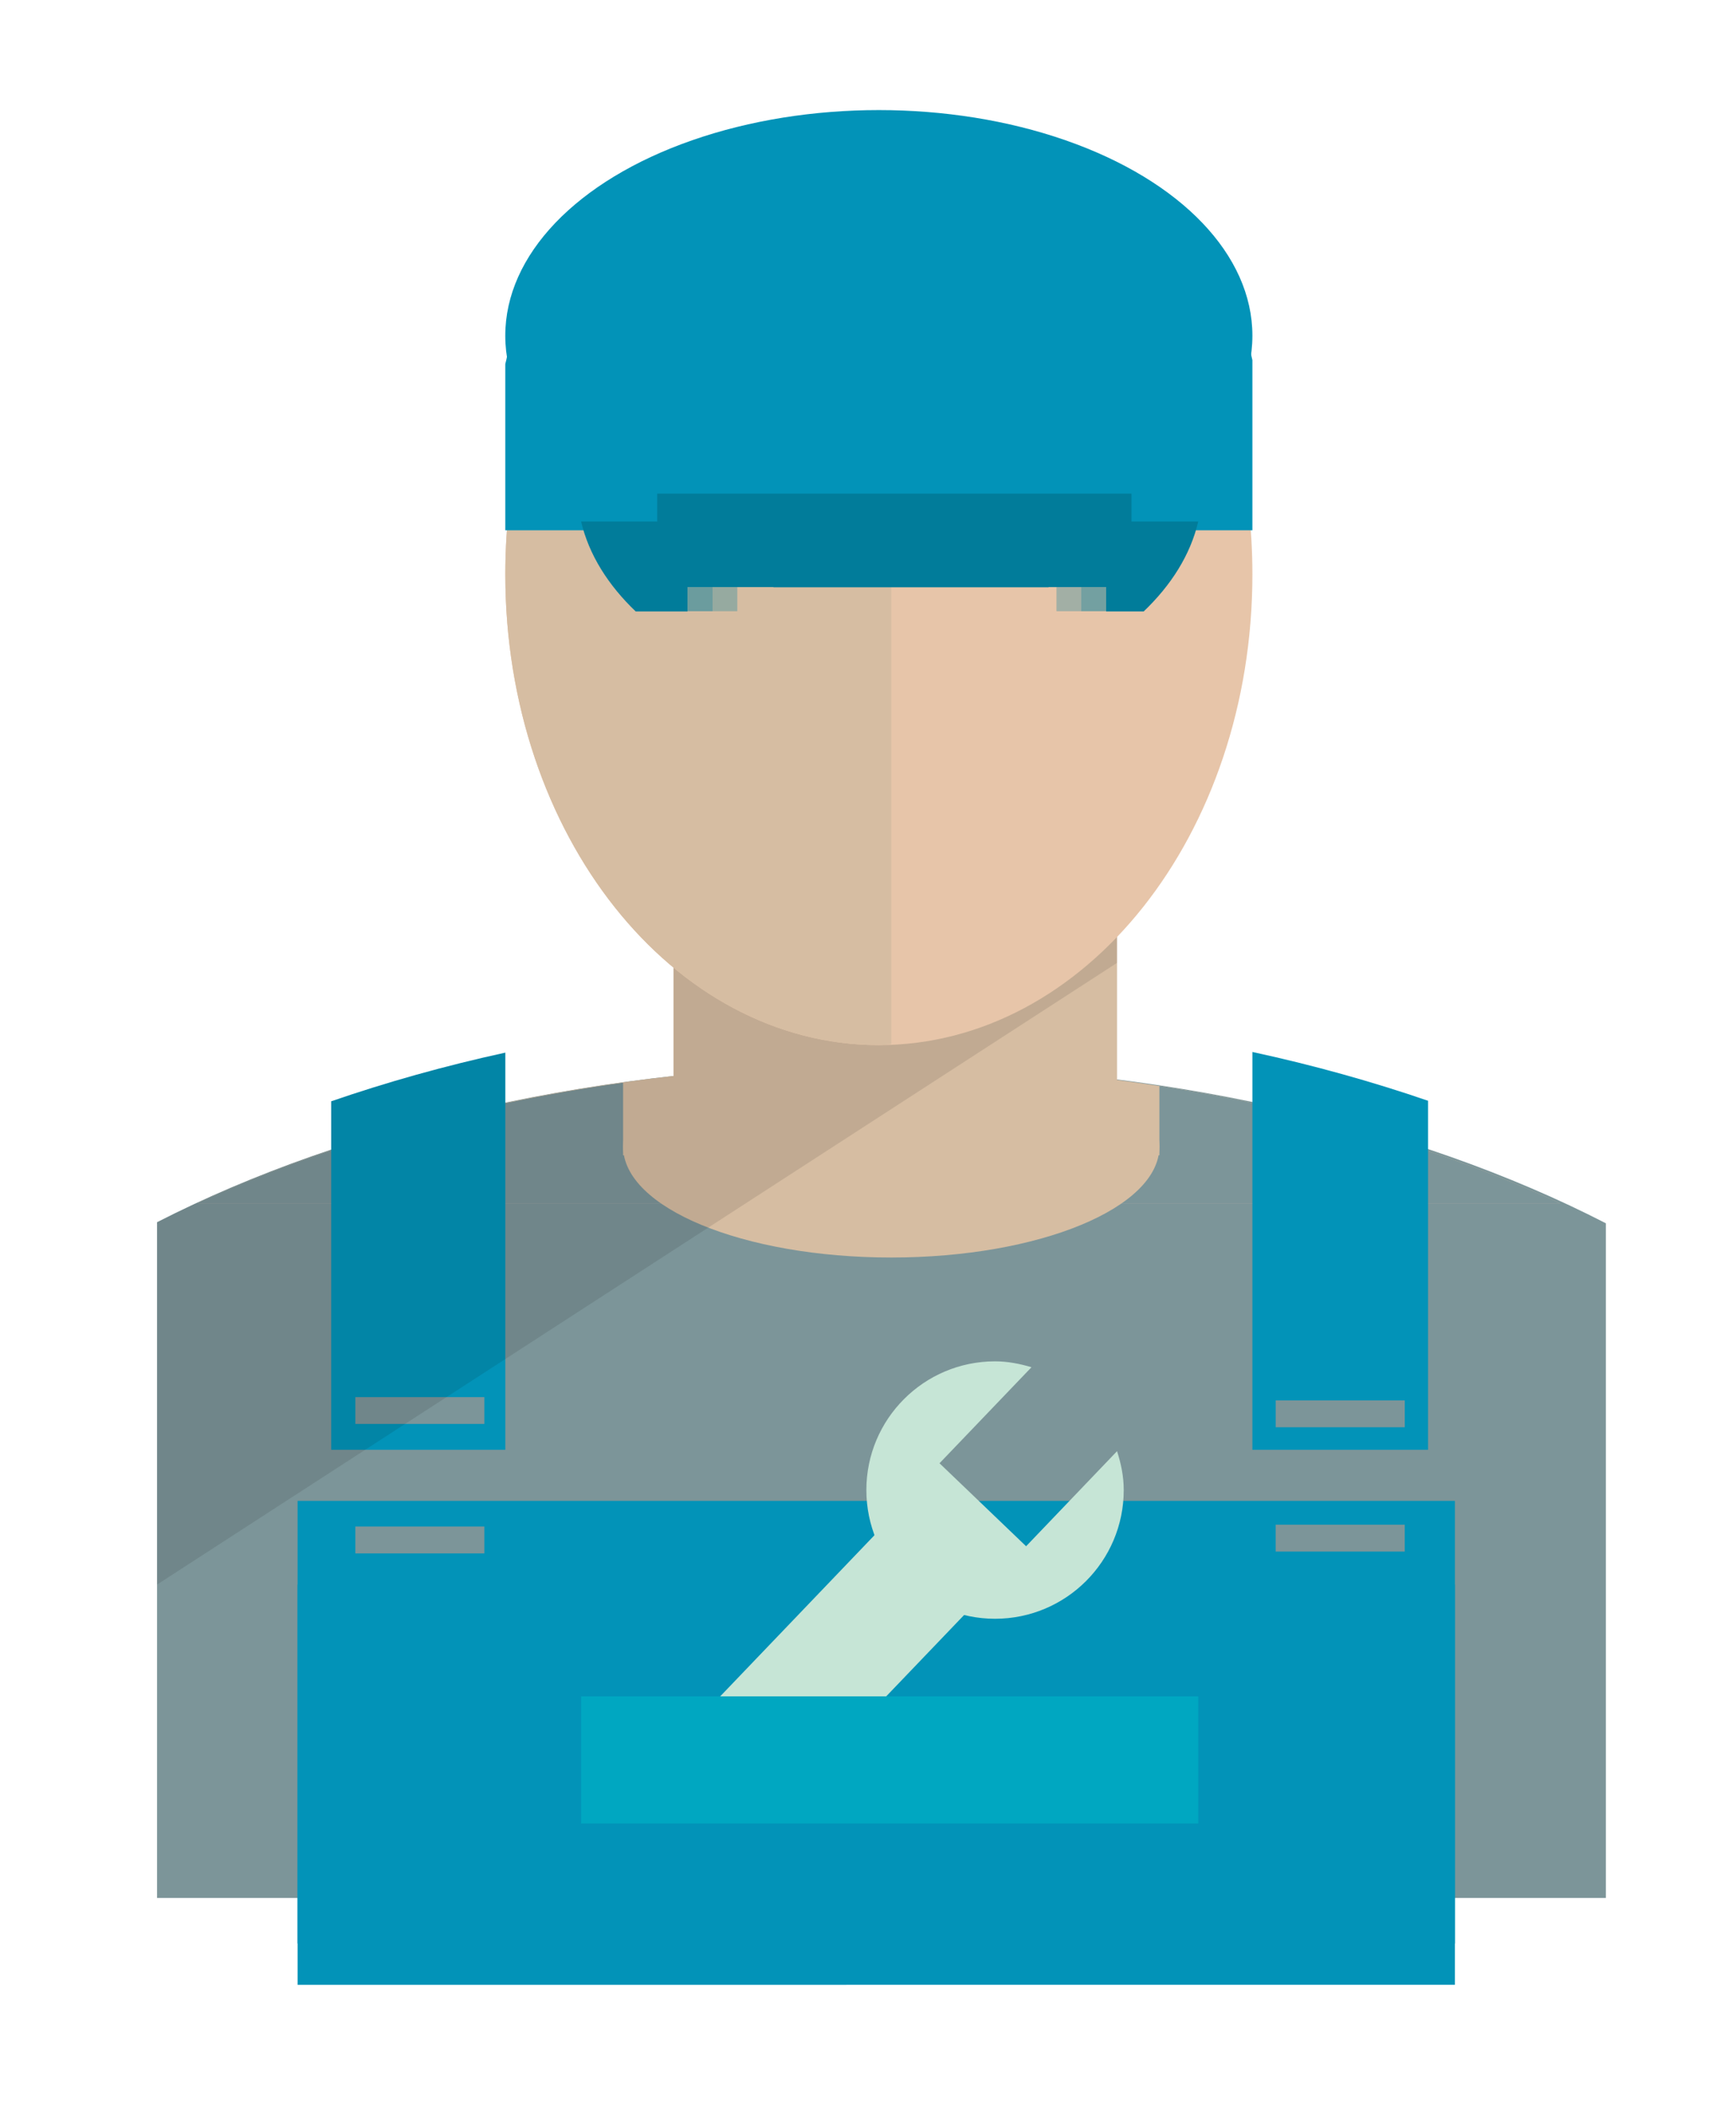 <?xml version="1.0" encoding="utf-8"?>
<!-- Generator: Adobe Illustrator 16.0.0, SVG Export Plug-In . SVG Version: 6.00 Build 0)  -->
<!DOCTYPE svg PUBLIC "-//W3C//DTD SVG 1.1//EN" "http://www.w3.org/Graphics/SVG/1.1/DTD/svg11.dtd">
<svg version="1.1" id="Layer_1" xmlns="http://www.w3.org/2000/svg" xmlns:xlink="http://www.w3.org/1999/xlink" x="0px" y="0px"
	 width="70px" height="85px" viewBox="0 0 70 85" enable-background="new 0 0 70 85" xml:space="preserve">
<g id="Layer_2">
	<g id="Layer_7_2_">
		<path fill="#7C9599" d="M64.753,76.502V50.434v-1.127c-7.726-3.97-17.989-6.39-29.253-6.39c-11.223,0-21.451,2.403-29.167,6.347
			v1.17v26.068H64.753z"/>
		<path fill="#0293B8" d="M58.666,80.002V60.496H12v19.507L58.666,80.002L58.666,80.002z M51.439,61.456h5.203v1.083h-5.203V61.456z
			 M14.328,61.529h5.203v1.084h-5.203V61.529z"/>
		<path fill="#D6BDA2" d="M62.904,48.5c-7.57-3.494-17.103-5.583-27.467-5.583c-10.366,0-19.897,2.089-27.467,5.583H62.904z"/>
		<rect x="12" y="63.87" fill="#0293B8" width="46.667" height="14.466"/>
		<path fill="#C6E5D6" d="M41.375,62.325l-3.491-3.345l3.708-3.871c-0.469-0.139-0.955-0.237-1.469-0.237
			c-2.866,0-5.189,2.323-5.189,5.188s2.323,5.188,5.189,5.188c2.865,0,5.189-2.323,5.189-5.188c0-0.551-0.109-1.069-0.27-1.567
			L41.375,62.325z"/>
		<polygon fill="#C6E5D6" points="32.027,72.246 39.455,64.491 35.964,61.146 25.333,72.246 		"/>
		<rect x="23.432" y="68.375" fill="#00A7C1" width="24.886" height="5.125"/>
		<path fill="#7C9599" d="M46.75,43.773v2.793H25.125v-2.924c-6.349,0.887-12.18,2.561-17.155,4.855h54.934
			C58.189,46.324,52.713,44.693,46.75,43.773z"/>
		<path fill="#0293B8" d="M13.354,44.391v14.047h7.021V42.429C17.933,42.961,15.588,43.621,13.354,44.391z M19.531,57.395h-5.203
			v-1.082h5.203V57.395z"/>
		<path fill="#0293B8" d="M50.5,42.402v16.036h7.083V44.369C55.329,43.596,52.963,42.934,50.5,42.402z M56.643,57.529h-5.203v-1.082
			h5.203V57.529z"/>
		<rect x="27.157" y="36.29" fill="#D6BDA2" width="17.885" height="10.276"/>
		<path fill="#D6BDA2" d="M45.375,44.035v1.986h-19.25v-1.679c-0.636,0.57-1,1.202-1,1.87c0,2.471,4.841,4.475,10.813,4.475
			c5.974,0,10.813-2.004,10.813-4.475C46.75,45.422,46.247,44.68,45.375,44.035z"/>
		<path opacity="0.1" fill="#010101" enable-background="new    " d="M27.157,35.663v7.254v0.454
			c-2.336,0.257-4.596,0.631-6.782,1.09v-2.032c-2.442,0.532-4.786,1.192-7.021,1.961v1.948c-2.514,0.843-4.866,1.823-7.021,2.927
			V63.87l38.708-25.059v-3.149L27.157,35.663L27.157,35.663z"/>
		<path fill="#E7C5A9" d="M41.917,6.041V7h-11.75V5.393c-5.715,2.694-9.792,9.617-9.792,17.757c0,10.479,6.744,18.975,15.063,18.975
			S50.5,33.63,50.5,23.15C50.5,15.597,46.988,9.094,41.917,6.041z"/>
		<path fill="#D6BDA2" d="M30.167,7.333v-1.94c-5.715,2.694-9.792,9.617-9.792,17.757c0,10.479,6.744,18.975,15.063,18.975
			c0.169,0,0.333-0.025,0.5-0.032V7.333H30.167z"/>
		<path fill="#0293B8" d="M50.33,13.069c-0.004-0.023-0.014-0.045-0.016-0.069H20.602c-0.012,0.042-0.029,0.082-0.043,0.124
			c0.009,0.523-0.052,1.048-0.185,1.551v6.7H50.5v-6.859C50.381,14.045,50.325,13.557,50.33,13.069z"/>
		<ellipse fill="#0293B8" cx="35.437" cy="13.531" rx="15.063" ry="9.094"/>
		<rect x="28.724" y="23.663" opacity="0.3" fill="#017C9A" enable-background="new    " width="1.005" height="0.974"/>
		<rect x="27.724" y="23.663" opacity="0.5" fill="#017C9A" enable-background="new    " width="1.005" height="0.974"/>
		<rect x="42.6" y="23.663" opacity="0.3" fill="#017C9A" enable-background="new    " width="1.004" height="0.974"/>
		<rect x="43.6" y="23.663" opacity="0.5" fill="#017C9A" enable-background="new    " width="1.004" height="0.974"/>
		<path fill="#017C9A" d="M45.625,21.021v-1.125H26.5v1.125h-3.068c0.314,1.34,1.093,2.567,2.201,3.625h2.091v-0.983h3.463v0.008
			h11.094v-0.008h2.322v0.983h1.513c1.108-1.058,1.887-2.285,2.2-3.625H45.625z"/>
	</g>
</g>
</svg>
